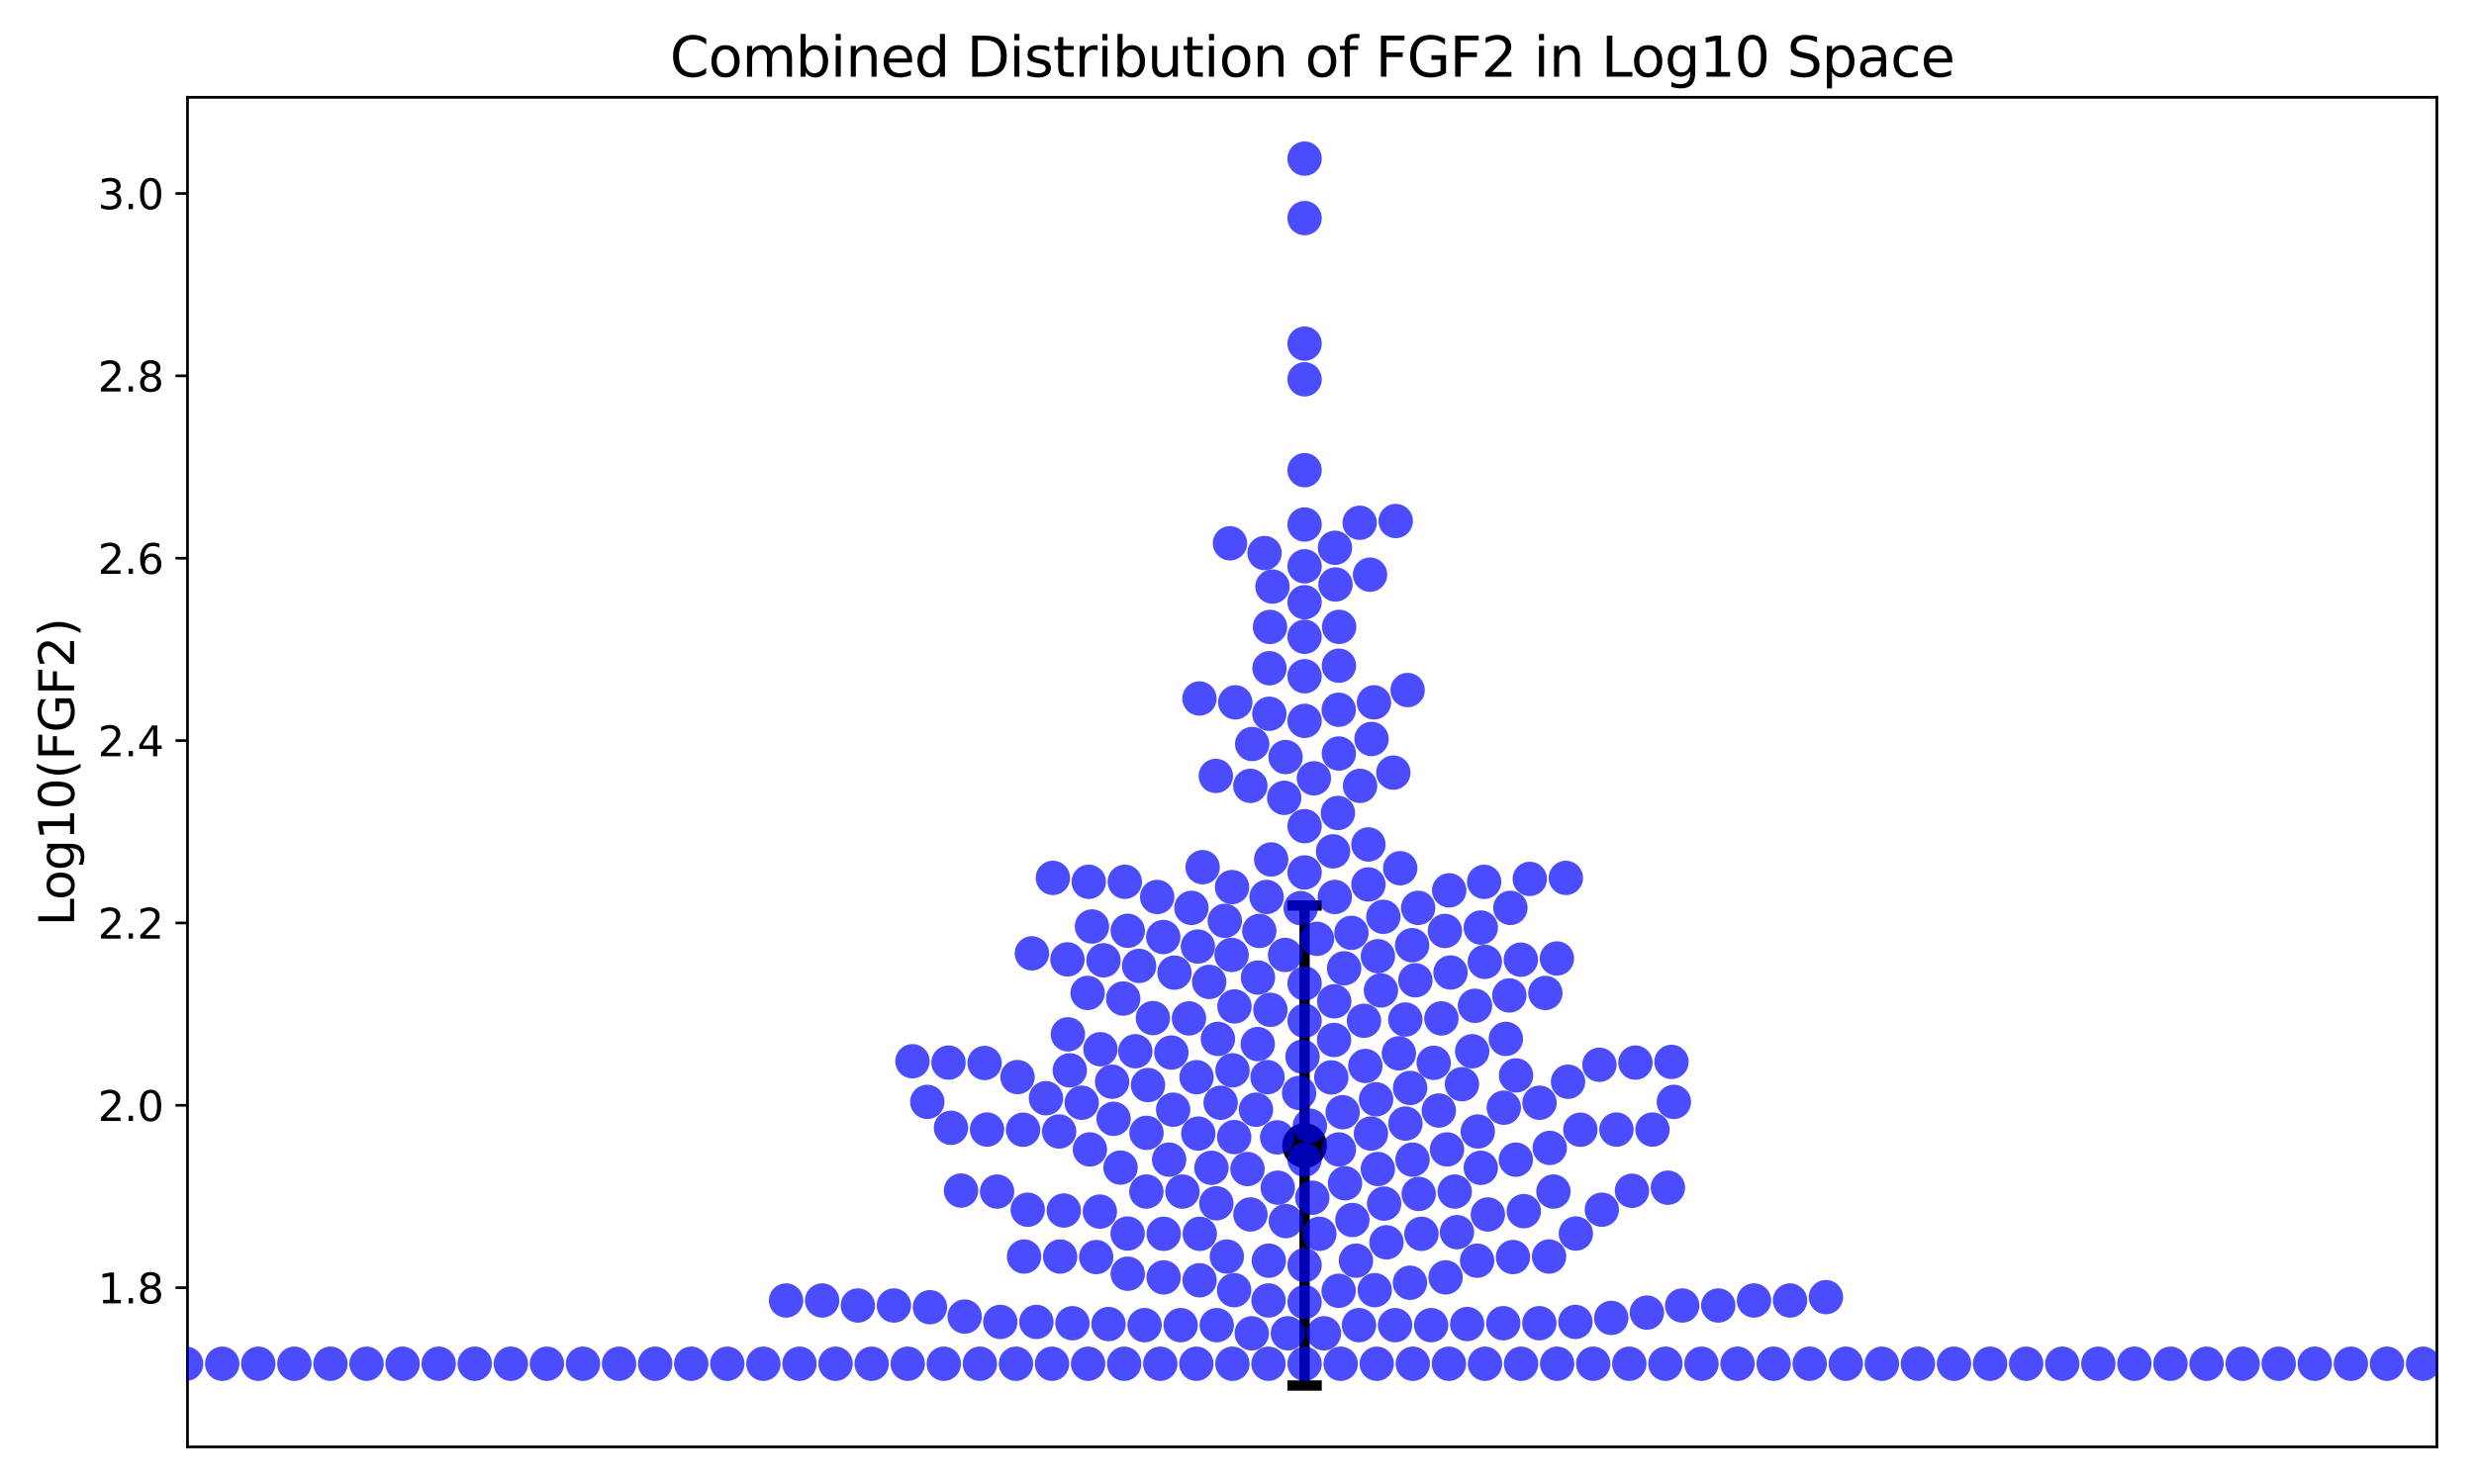 <?xml version="1.0" encoding="utf-8" standalone="no"?>
<!DOCTYPE svg PUBLIC "-//W3C//DTD SVG 1.1//EN"
  "http://www.w3.org/Graphics/SVG/1.1/DTD/svg11.dtd">
<svg xmlns:xlink="http://www.w3.org/1999/xlink" width="720pt" height="432pt" viewBox="0 0 720 432" xmlns="http://www.w3.org/2000/svg" version="1.1">
 <defs>
  <style type="text/css">*{stroke-linejoin: round; stroke-linecap: butt}</style>
 </defs>
 <g id="figure_1">
  <g id="patch_1">
   <path d="M 0 432 
L 720 432 
L 720 0 
L 0 0 
z
" style="fill: #ffffff"/>
  </g>
  <g id="axes_1">
   <g id="patch_2">
    <path d="M 54.56 421.2 
L 709.2 421.2 
L 709.2 28.32 
L 54.56 28.32 
z
" style="fill: #ffffff"/>
   </g>
   <g id="matplotlib.axis_1"/>
   <g id="matplotlib.axis_2">
    <g id="ytick_1">
     <g id="line2d_1">
      <defs>
       <path id="m0d67991409" d="M 0 0 
L -3.5 0 
" style="stroke: #000000; stroke-width: 0.8"/>
      </defs>
      <g>
       <use xlink:href="#m0d67991409" x="54.56" y="374.853" style="stroke: #000000; stroke-width: 0.8"/>
      </g>
     </g>
     <g id="text_1">
      <!-- 1.8 -->
      <g transform="translate(28.476 379.412) scale(0.12 -0.12)">
       <defs>
        <path id="DejaVuSans-31" d="M 794 531 
L 1825 531 
L 1825 4091 
L 703 3866 
L 703 4441 
L 1819 4666 
L 2450 4666 
L 2450 531 
L 3481 531 
L 3481 0 
L 794 0 
L 794 531 
z
" transform="scale(0.016)"/>
        <path id="DejaVuSans-2e" d="M 684 794 
L 1344 794 
L 1344 0 
L 684 0 
L 684 794 
z
" transform="scale(0.016)"/>
        <path id="DejaVuSans-38" d="M 2034 2216 
Q 1584 2216 1326 1975 
Q 1069 1734 1069 1313 
Q 1069 891 1326 650 
Q 1584 409 2034 409 
Q 2484 409 2743 651 
Q 3003 894 3003 1313 
Q 3003 1734 2745 1975 
Q 2488 2216 2034 2216 
z
M 1403 2484 
Q 997 2584 770 2862 
Q 544 3141 544 3541 
Q 544 4100 942 4425 
Q 1341 4750 2034 4750 
Q 2731 4750 3128 4425 
Q 3525 4100 3525 3541 
Q 3525 3141 3298 2862 
Q 3072 2584 2669 2484 
Q 3125 2378 3379 2068 
Q 3634 1759 3634 1313 
Q 3634 634 3220 271 
Q 2806 -91 2034 -91 
Q 1263 -91 848 271 
Q 434 634 434 1313 
Q 434 1759 690 2068 
Q 947 2378 1403 2484 
z
M 1172 3481 
Q 1172 3119 1398 2916 
Q 1625 2713 2034 2713 
Q 2441 2713 2670 2916 
Q 2900 3119 2900 3481 
Q 2900 3844 2670 4047 
Q 2441 4250 2034 4250 
Q 1625 4250 1398 4047 
Q 1172 3844 1172 3481 
z
" transform="scale(0.016)"/>
       </defs>
       <use xlink:href="#DejaVuSans-31"/>
       <use xlink:href="#DejaVuSans-2e" x="63.623"/>
       <use xlink:href="#DejaVuSans-38" x="95.41"/>
      </g>
     </g>
    </g>
    <g id="ytick_2">
     <g id="line2d_2">
      <g>
       <use xlink:href="#m0d67991409" x="54.56" y="321.765" style="stroke: #000000; stroke-width: 0.8"/>
      </g>
     </g>
     <g id="text_2">
      <!-- 2.0 -->
      <g transform="translate(28.476 326.324) scale(0.12 -0.12)">
       <defs>
        <path id="DejaVuSans-32" d="M 1228 531 
L 3431 531 
L 3431 0 
L 469 0 
L 469 531 
Q 828 903 1448 1529 
Q 2069 2156 2228 2338 
Q 2531 2678 2651 2914 
Q 2772 3150 2772 3378 
Q 2772 3750 2511 3984 
Q 2250 4219 1831 4219 
Q 1534 4219 1204 4116 
Q 875 4013 500 3803 
L 500 4441 
Q 881 4594 1212 4672 
Q 1544 4750 1819 4750 
Q 2544 4750 2975 4387 
Q 3406 4025 3406 3419 
Q 3406 3131 3298 2873 
Q 3191 2616 2906 2266 
Q 2828 2175 2409 1742 
Q 1991 1309 1228 531 
z
" transform="scale(0.016)"/>
        <path id="DejaVuSans-30" d="M 2034 4250 
Q 1547 4250 1301 3770 
Q 1056 3291 1056 2328 
Q 1056 1369 1301 889 
Q 1547 409 2034 409 
Q 2525 409 2770 889 
Q 3016 1369 3016 2328 
Q 3016 3291 2770 3770 
Q 2525 4250 2034 4250 
z
M 2034 4750 
Q 2819 4750 3233 4129 
Q 3647 3509 3647 2328 
Q 3647 1150 3233 529 
Q 2819 -91 2034 -91 
Q 1250 -91 836 529 
Q 422 1150 422 2328 
Q 422 3509 836 4129 
Q 1250 4750 2034 4750 
z
" transform="scale(0.016)"/>
       </defs>
       <use xlink:href="#DejaVuSans-32"/>
       <use xlink:href="#DejaVuSans-2e" x="63.623"/>
       <use xlink:href="#DejaVuSans-30" x="95.41"/>
      </g>
     </g>
    </g>
    <g id="ytick_3">
     <g id="line2d_3">
      <g>
       <use xlink:href="#m0d67991409" x="54.56" y="268.676" style="stroke: #000000; stroke-width: 0.8"/>
      </g>
     </g>
     <g id="text_3">
      <!-- 2.2 -->
      <g transform="translate(28.476 273.235) scale(0.12 -0.12)">
       <use xlink:href="#DejaVuSans-32"/>
       <use xlink:href="#DejaVuSans-2e" x="63.623"/>
       <use xlink:href="#DejaVuSans-32" x="95.41"/>
      </g>
     </g>
    </g>
    <g id="ytick_4">
     <g id="line2d_4">
      <g>
       <use xlink:href="#m0d67991409" x="54.56" y="215.588" style="stroke: #000000; stroke-width: 0.8"/>
      </g>
     </g>
     <g id="text_4">
      <!-- 2.4 -->
      <g transform="translate(28.476 220.147) scale(0.12 -0.12)">
       <defs>
        <path id="DejaVuSans-34" d="M 2419 4116 
L 825 1625 
L 2419 1625 
L 2419 4116 
z
M 2253 4666 
L 3047 4666 
L 3047 1625 
L 3713 1625 
L 3713 1100 
L 3047 1100 
L 3047 0 
L 2419 0 
L 2419 1100 
L 313 1100 
L 313 1709 
L 2253 4666 
z
" transform="scale(0.016)"/>
       </defs>
       <use xlink:href="#DejaVuSans-32"/>
       <use xlink:href="#DejaVuSans-2e" x="63.623"/>
       <use xlink:href="#DejaVuSans-34" x="95.41"/>
      </g>
     </g>
    </g>
    <g id="ytick_5">
     <g id="line2d_5">
      <g>
       <use xlink:href="#m0d67991409" x="54.56" y="162.5" style="stroke: #000000; stroke-width: 0.8"/>
      </g>
     </g>
     <g id="text_5">
      <!-- 2.6 -->
      <g transform="translate(28.476 167.059) scale(0.12 -0.12)">
       <defs>
        <path id="DejaVuSans-36" d="M 2113 2584 
Q 1688 2584 1439 2293 
Q 1191 2003 1191 1497 
Q 1191 994 1439 701 
Q 1688 409 2113 409 
Q 2538 409 2786 701 
Q 3034 994 3034 1497 
Q 3034 2003 2786 2293 
Q 2538 2584 2113 2584 
z
M 3366 4563 
L 3366 3988 
Q 3128 4100 2886 4159 
Q 2644 4219 2406 4219 
Q 1781 4219 1451 3797 
Q 1122 3375 1075 2522 
Q 1259 2794 1537 2939 
Q 1816 3084 2150 3084 
Q 2853 3084 3261 2657 
Q 3669 2231 3669 1497 
Q 3669 778 3244 343 
Q 2819 -91 2113 -91 
Q 1303 -91 875 529 
Q 447 1150 447 2328 
Q 447 3434 972 4092 
Q 1497 4750 2381 4750 
Q 2619 4750 2861 4703 
Q 3103 4656 3366 4563 
z
" transform="scale(0.016)"/>
       </defs>
       <use xlink:href="#DejaVuSans-32"/>
       <use xlink:href="#DejaVuSans-2e" x="63.623"/>
       <use xlink:href="#DejaVuSans-36" x="95.41"/>
      </g>
     </g>
    </g>
    <g id="ytick_6">
     <g id="line2d_6">
      <g>
       <use xlink:href="#m0d67991409" x="54.56" y="109.412" style="stroke: #000000; stroke-width: 0.8"/>
      </g>
     </g>
     <g id="text_6">
      <!-- 2.8 -->
      <g transform="translate(28.476 113.971) scale(0.12 -0.12)">
       <use xlink:href="#DejaVuSans-32"/>
       <use xlink:href="#DejaVuSans-2e" x="63.623"/>
       <use xlink:href="#DejaVuSans-38" x="95.41"/>
      </g>
     </g>
    </g>
    <g id="ytick_7">
     <g id="line2d_7">
      <g>
       <use xlink:href="#m0d67991409" x="54.56" y="56.324" style="stroke: #000000; stroke-width: 0.8"/>
      </g>
     </g>
     <g id="text_7">
      <!-- 3.0 -->
      <g transform="translate(28.476 60.883) scale(0.12 -0.12)">
       <defs>
        <path id="DejaVuSans-33" d="M 2597 2516 
Q 3050 2419 3304 2112 
Q 3559 1806 3559 1356 
Q 3559 666 3084 287 
Q 2609 -91 1734 -91 
Q 1441 -91 1130 -33 
Q 819 25 488 141 
L 488 750 
Q 750 597 1062 519 
Q 1375 441 1716 441 
Q 2309 441 2620 675 
Q 2931 909 2931 1356 
Q 2931 1769 2642 2001 
Q 2353 2234 1838 2234 
L 1294 2234 
L 1294 2753 
L 1863 2753 
Q 2328 2753 2575 2939 
Q 2822 3125 2822 3475 
Q 2822 3834 2567 4026 
Q 2313 4219 1838 4219 
Q 1578 4219 1281 4162 
Q 984 4106 628 3988 
L 628 4550 
Q 988 4650 1302 4700 
Q 1616 4750 1894 4750 
Q 2613 4750 3031 4423 
Q 3450 4097 3450 3541 
Q 3450 3153 3228 2886 
Q 3006 2619 2597 2516 
z
" transform="scale(0.016)"/>
       </defs>
       <use xlink:href="#DejaVuSans-33"/>
       <use xlink:href="#DejaVuSans-2e" x="63.623"/>
       <use xlink:href="#DejaVuSans-30" x="95.41"/>
      </g>
     </g>
    </g>
    <g id="text_8">
     <!-- Log10(FGF2) -->
     <g transform="translate(21.565 269.564) rotate(-90) scale(0.14 -0.14)">
      <defs>
       <path id="DejaVuSans-4c" d="M 628 4666 
L 1259 4666 
L 1259 531 
L 3531 531 
L 3531 0 
L 628 0 
L 628 4666 
z
" transform="scale(0.016)"/>
       <path id="DejaVuSans-6f" d="M 1959 3097 
Q 1497 3097 1228 2736 
Q 959 2375 959 1747 
Q 959 1119 1226 758 
Q 1494 397 1959 397 
Q 2419 397 2687 759 
Q 2956 1122 2956 1747 
Q 2956 2369 2687 2733 
Q 2419 3097 1959 3097 
z
M 1959 3584 
Q 2709 3584 3137 3096 
Q 3566 2609 3566 1747 
Q 3566 888 3137 398 
Q 2709 -91 1959 -91 
Q 1206 -91 779 398 
Q 353 888 353 1747 
Q 353 2609 779 3096 
Q 1206 3584 1959 3584 
z
" transform="scale(0.016)"/>
       <path id="DejaVuSans-67" d="M 2906 1791 
Q 2906 2416 2648 2759 
Q 2391 3103 1925 3103 
Q 1463 3103 1205 2759 
Q 947 2416 947 1791 
Q 947 1169 1205 825 
Q 1463 481 1925 481 
Q 2391 481 2648 825 
Q 2906 1169 2906 1791 
z
M 3481 434 
Q 3481 -459 3084 -895 
Q 2688 -1331 1869 -1331 
Q 1566 -1331 1297 -1286 
Q 1028 -1241 775 -1147 
L 775 -588 
Q 1028 -725 1275 -790 
Q 1522 -856 1778 -856 
Q 2344 -856 2625 -561 
Q 2906 -266 2906 331 
L 2906 616 
Q 2728 306 2450 153 
Q 2172 0 1784 0 
Q 1141 0 747 490 
Q 353 981 353 1791 
Q 353 2603 747 3093 
Q 1141 3584 1784 3584 
Q 2172 3584 2450 3431 
Q 2728 3278 2906 2969 
L 2906 3500 
L 3481 3500 
L 3481 434 
z
" transform="scale(0.016)"/>
       <path id="DejaVuSans-28" d="M 1984 4856 
Q 1566 4138 1362 3434 
Q 1159 2731 1159 2009 
Q 1159 1288 1364 580 
Q 1569 -128 1984 -844 
L 1484 -844 
Q 1016 -109 783 600 
Q 550 1309 550 2009 
Q 550 2706 781 3412 
Q 1013 4119 1484 4856 
L 1984 4856 
z
" transform="scale(0.016)"/>
       <path id="DejaVuSans-46" d="M 628 4666 
L 3309 4666 
L 3309 4134 
L 1259 4134 
L 1259 2759 
L 3109 2759 
L 3109 2228 
L 1259 2228 
L 1259 0 
L 628 0 
L 628 4666 
z
" transform="scale(0.016)"/>
       <path id="DejaVuSans-47" d="M 3809 666 
L 3809 1919 
L 2778 1919 
L 2778 2438 
L 4434 2438 
L 4434 434 
Q 4069 175 3628 42 
Q 3188 -91 2688 -91 
Q 1594 -91 976 548 
Q 359 1188 359 2328 
Q 359 3472 976 4111 
Q 1594 4750 2688 4750 
Q 3144 4750 3555 4637 
Q 3966 4525 4313 4306 
L 4313 3634 
Q 3963 3931 3569 4081 
Q 3175 4231 2741 4231 
Q 1884 4231 1454 3753 
Q 1025 3275 1025 2328 
Q 1025 1384 1454 906 
Q 1884 428 2741 428 
Q 3075 428 3337 486 
Q 3600 544 3809 666 
z
" transform="scale(0.016)"/>
       <path id="DejaVuSans-29" d="M 513 4856 
L 1013 4856 
Q 1481 4119 1714 3412 
Q 1947 2706 1947 2009 
Q 1947 1309 1714 600 
Q 1481 -109 1013 -844 
L 513 -844 
Q 928 -128 1133 580 
Q 1338 1288 1338 2009 
Q 1338 2731 1133 3434 
Q 928 4138 513 4856 
z
" transform="scale(0.016)"/>
      </defs>
      <use xlink:href="#DejaVuSans-4c"/>
      <use xlink:href="#DejaVuSans-6f" x="53.963"/>
      <use xlink:href="#DejaVuSans-67" x="115.145"/>
      <use xlink:href="#DejaVuSans-31" x="178.621"/>
      <use xlink:href="#DejaVuSans-30" x="242.244"/>
      <use xlink:href="#DejaVuSans-28" x="305.867"/>
      <use xlink:href="#DejaVuSans-46" x="344.881"/>
      <use xlink:href="#DejaVuSans-47" x="402.4"/>
      <use xlink:href="#DejaVuSans-46" x="479.891"/>
      <use xlink:href="#DejaVuSans-32" x="537.41"/>
      <use xlink:href="#DejaVuSans-29" x="601.033"/>
     </g>
    </g>
   </g>
   <g id="LineCollection_1">
    <path d="M 379.669 403.342 
L 379.669 263.6 
" clip-path="url(#p9c79d7ddbd)" style="fill: none; stroke: #000000; stroke-width: 3"/>
   </g>
   <g id="line2d_8">
    <defs>
     <path id="m2d5e9bf42f" d="M 5 0 
L -5 -0 
" style="stroke: #000000; stroke-width: 3"/>
    </defs>
    <g clip-path="url(#p9c79d7ddbd)">
     <use xlink:href="#m2d5e9bf42f" x="379.669" y="403.342" style="stroke: #000000; stroke-width: 3"/>
    </g>
   </g>
   <g id="line2d_9">
    <g clip-path="url(#p9c79d7ddbd)">
     <use xlink:href="#m2d5e9bf42f" x="379.669" y="263.6" style="stroke: #000000; stroke-width: 3"/>
    </g>
   </g>
   <g id="line2d_10">
    <defs>
     <path id="m8e3148dbdf" d="M 0 6 
C 1.591 6 3.117 5.368 4.243 4.243 
C 5.368 3.117 6 1.591 6 0 
C 6 -1.591 5.368 -3.117 4.243 -4.243 
C 3.117 -5.368 1.591 -6 0 -6 
C -1.591 -6 -3.117 -5.368 -4.243 -4.243 
C -5.368 -3.117 -6 -1.591 -6 0 
C -6 1.591 -5.368 3.117 -4.243 4.243 
C -3.117 5.368 -1.591 6 0 6 
z
" style="stroke: #000000"/>
    </defs>
    <g clip-path="url(#p9c79d7ddbd)">
     <use xlink:href="#m8e3148dbdf" x="379.669" y="333.471" style="stroke: #000000"/>
    </g>
   </g>
   <g id="patch_3">
    <path d="M 54.56 421.2 
L 54.56 28.32 
" style="fill: none; stroke: #000000; stroke-width: 0.8; stroke-linejoin: miter; stroke-linecap: square"/>
   </g>
   <g id="patch_4">
    <path d="M 709.2 421.2 
L 709.2 28.32 
" style="fill: none; stroke: #000000; stroke-width: 0.8; stroke-linejoin: miter; stroke-linecap: square"/>
   </g>
   <g id="patch_5">
    <path d="M 54.56 421.2 
L 709.2 421.2 
" style="fill: none; stroke: #000000; stroke-width: 0.8; stroke-linejoin: miter; stroke-linecap: square"/>
   </g>
   <g id="patch_6">
    <path d="M 54.56 28.32 
L 709.2 28.32 
" style="fill: none; stroke: #000000; stroke-width: 0.8; stroke-linejoin: miter; stroke-linecap: square"/>
   </g>
   <g id="PathCollection_1">
    <defs>
     <path id="m13288cc018" d="M 0 5 
C 1.326 5 2.598 4.473 3.536 3.536 
C 4.473 2.598 5 1.326 5 0 
C 5 -1.326 4.473 -2.598 3.536 -3.536 
C 2.598 -4.473 1.326 -5 0 -5 
C -1.326 -5 -2.598 -4.473 -3.536 -3.536 
C -4.473 -2.598 -5 -1.326 -5 0 
C -5 1.326 -4.473 2.598 -3.536 3.536 
C -2.598 4.473 -1.326 5 0 5 
z
"/>
    </defs>
    <g clip-path="url(#p9c79d7ddbd)">
     <use xlink:href="#m13288cc018" x="249.655" y="380.039" style="fill: #0000ff; fill-opacity: 0.7"/>
     <use xlink:href="#m13288cc018" x="438.245" y="302.43" style="fill: #0000ff; fill-opacity: 0.7"/>
     <use xlink:href="#m13288cc018" x="370.323" y="170.757" style="fill: #0000ff; fill-opacity: 0.7"/>
     <use xlink:href="#m13288cc018" x="946.669" y="396.994" style="fill: #0000ff; fill-opacity: 0.7"/>
     <use xlink:href="#m13288cc018" x="-1" y="396.994" style="fill: #0000ff; fill-opacity: 0.7"/>
     <use xlink:href="#m13288cc018" x="-1" y="396.994" style="fill: #0000ff; fill-opacity: 0.7"/>
     <use xlink:href="#m13288cc018" x="820.669" y="396.994" style="fill: #0000ff; fill-opacity: 0.7"/>
     <use xlink:href="#m13288cc018" x="-1" y="396.994" style="fill: #0000ff; fill-opacity: 0.7"/>
     <use xlink:href="#m13288cc018" x="-1" y="396.994" style="fill: #0000ff; fill-opacity: 0.7"/>
     <use xlink:href="#m13288cc018" x="978.169" y="396.994" style="fill: #0000ff; fill-opacity: 0.7"/>
     <use xlink:href="#m13288cc018" x="789.169" y="396.994" style="fill: #0000ff; fill-opacity: 0.7"/>
     <use xlink:href="#m13288cc018" x="500.061" y="380.039" style="fill: #0000ff; fill-opacity: 0.7"/>
     <use xlink:href="#m13288cc018" x="369.459" y="194.523" style="fill: #0000ff; fill-opacity: 0.7"/>
     <use xlink:href="#m13288cc018" x="328.207" y="270.961" style="fill: #0000ff; fill-opacity: 0.7"/>
     <use xlink:href="#m13288cc018" x="988.669" y="396.994" style="fill: #0000ff; fill-opacity: 0.7"/>
     <use xlink:href="#m13288cc018" x="322.607" y="385.438" style="fill: #0000ff; fill-opacity: 0.7"/>
     <use xlink:href="#m13288cc018" x="426.996" y="385.438" style="fill: #0000ff; fill-opacity: 0.7"/>
     <use xlink:href="#m13288cc018" x="967.669" y="396.994" style="fill: #0000ff; fill-opacity: 0.7"/>
     <use xlink:href="#m13288cc018" x="757.669" y="396.994" style="fill: #0000ff; fill-opacity: 0.7"/>
     <use xlink:href="#m13288cc018" x="778.669" y="396.994" style="fill: #0000ff; fill-opacity: 0.7"/>
     <use xlink:href="#m13288cc018" x="260.155" y="380.039" style="fill: #0000ff; fill-opacity: 0.7"/>
     <use xlink:href="#m13288cc018" x="369.607" y="182.507" style="fill: #0000ff; fill-opacity: 0.7"/>
     <use xlink:href="#m13288cc018" x="-1" y="343.438" style="fill: #0000ff; fill-opacity: 0.7"/>
     <use xlink:href="#m13288cc018" x="-1" y="396.994" style="fill: #0000ff; fill-opacity: 0.7"/>
     <use xlink:href="#m13288cc018" x="873.169" y="396.994" style="fill: #0000ff; fill-opacity: 0.7"/>
     <use xlink:href="#m13288cc018" x="862.669" y="396.994" style="fill: #0000ff; fill-opacity: 0.7"/>
     <use xlink:href="#m13288cc018" x="388.294" y="291.493" style="fill: #0000ff; fill-opacity: 0.7"/>
     <use xlink:href="#m13288cc018" x="402.812" y="350.377" style="fill: #0000ff; fill-opacity: 0.7"/>
     <use xlink:href="#m13288cc018" x="-1" y="388.357" style="fill: #0000ff; fill-opacity: 0.7"/>
     <use xlink:href="#m13288cc018" x="-1" y="396.994" style="fill: #0000ff; fill-opacity: 0.7"/>
     <use xlink:href="#m13288cc018" x="841.669" y="396.994" style="fill: #0000ff; fill-opacity: 0.7"/>
     <use xlink:href="#m13288cc018" x="-1" y="396.994" style="fill: #0000ff; fill-opacity: 0.7"/>
     <use xlink:href="#m13288cc018" x="-1" y="381.956" style="fill: #0000ff; fill-opacity: 0.7"/>
     <use xlink:href="#m13288cc018" x="368.882" y="313.567" style="fill: #0000ff; fill-opacity: 0.7"/>
     <use xlink:href="#m13288cc018" x="425.47" y="315.614" style="fill: #0000ff; fill-opacity: 0.7"/>
     <use xlink:href="#m13288cc018" x="348.231" y="313.567" style="fill: #0000ff; fill-opacity: 0.7"/>
     <use xlink:href="#m13288cc018" x="883.669" y="396.994" style="fill: #0000ff; fill-opacity: 0.7"/>
     <use xlink:href="#m13288cc018" x="379.669" y="240.501" style="fill: #0000ff; fill-opacity: 0.7"/>
     <use xlink:href="#m13288cc018" x="-1" y="378.879" style="fill: #0000ff; fill-opacity: 0.7"/>
     <use xlink:href="#m13288cc018" x="-1" y="371.531" style="fill: #0000ff; fill-opacity: 0.7"/>
     <use xlink:href="#m13288cc018" x="398.719" y="167.285" style="fill: #0000ff; fill-opacity: 0.7"/>
     <use xlink:href="#m13288cc018" x="354.45" y="302.43" style="fill: #0000ff; fill-opacity: 0.7"/>
     <use xlink:href="#m13288cc018" x="489.561" y="380.039" style="fill: #0000ff; fill-opacity: 0.7"/>
     <use xlink:href="#m13288cc018" x="401.006" y="278.352" style="fill: #0000ff; fill-opacity: 0.7"/>
     <use xlink:href="#m13288cc018" x="-1" y="391.82" style="fill: #0000ff; fill-opacity: 0.7"/>
     <use xlink:href="#m13288cc018" x="-1" y="390.869" style="fill: #0000ff; fill-opacity: 0.7"/>
     <use xlink:href="#m13288cc018" x="398.249" y="257.47" style="fill: #0000ff; fill-opacity: 0.7"/>
     <use xlink:href="#m13288cc018" x="768.169" y="396.994" style="fill: #0000ff; fill-opacity: 0.7"/>
     <use xlink:href="#m13288cc018" x="441.211" y="313.053" style="fill: #0000ff; fill-opacity: 0.7"/>
     <use xlink:href="#m13288cc018" x="401.888" y="288.327" style="fill: #0000ff; fill-opacity: 0.7"/>
     <use xlink:href="#m13288cc018" x="400.083" y="375.578" style="fill: #0000ff; fill-opacity: 0.7"/>
     <use xlink:href="#m13288cc018" x="-1" y="391.636" style="fill: #0000ff; fill-opacity: 0.7"/>
     <use xlink:href="#m13288cc018" x="-1" y="382.372" style="fill: #0000ff; fill-opacity: 0.7"/>
     <use xlink:href="#m13288cc018" x="441.148" y="337.58" style="fill: #0000ff; fill-opacity: 0.7"/>
     <use xlink:href="#m13288cc018" x="369.716" y="293.966" style="fill: #0000ff; fill-opacity: 0.7"/>
     <use xlink:href="#m13288cc018" x="371.694" y="331.089" style="fill: #0000ff; fill-opacity: 0.7"/>
     <use xlink:href="#m13288cc018" x="999.169" y="396.994" style="fill: #0000ff; fill-opacity: 0.7"/>
     <use xlink:href="#m13288cc018" x="320.089" y="352.706" style="fill: #0000ff; fill-opacity: 0.7"/>
     <use xlink:href="#m13288cc018" x="-1" y="376.75" style="fill: #0000ff; fill-opacity: 0.7"/>
     <use xlink:href="#m13288cc018" x="-1" y="368.118" style="fill: #0000ff; fill-opacity: 0.7"/>
     <use xlink:href="#m13288cc018" x="418.733" y="323.285" style="fill: #0000ff; fill-opacity: 0.7"/>
     <use xlink:href="#m13288cc018" x="304.394" y="319.697" style="fill: #0000ff; fill-opacity: 0.7"/>
     <use xlink:href="#m13288cc018" x="373.732" y="232.253" style="fill: #0000ff; fill-opacity: 0.7"/>
     <use xlink:href="#m13288cc018" x="326.106" y="339.891" style="fill: #0000ff; fill-opacity: 0.7"/>
     <use xlink:href="#m13288cc018" x="379.669" y="209.849" style="fill: #0000ff; fill-opacity: 0.7"/>
     <use xlink:href="#m13288cc018" x="409.016" y="327.072" style="fill: #0000ff; fill-opacity: 0.7"/>
     <use xlink:href="#m13288cc018" x="338.648" y="371.851" style="fill: #0000ff; fill-opacity: 0.7"/>
     <use xlink:href="#m13288cc018" x="-1" y="388.418" style="fill: #0000ff; fill-opacity: 0.7"/>
     <use xlink:href="#m13288cc018" x="-1" y="358.394" style="fill: #0000ff; fill-opacity: 0.7"/>
     <use xlink:href="#m13288cc018" x="341.803" y="283.141" style="fill: #0000ff; fill-opacity: 0.7"/>
     <use xlink:href="#m13288cc018" x="310.651" y="279.281" style="fill: #0000ff; fill-opacity: 0.7"/>
     <use xlink:href="#m13288cc018" x="429.254" y="292.794" style="fill: #0000ff; fill-opacity: 0.7"/>
     <use xlink:href="#m13288cc018" x="403.505" y="361.653" style="fill: #0000ff; fill-opacity: 0.7"/>
     <use xlink:href="#m13288cc018" x="-1" y="387.211" style="fill: #0000ff; fill-opacity: 0.7"/>
     <use xlink:href="#m13288cc018" x="-1" y="352.748" style="fill: #0000ff; fill-opacity: 0.7"/>
     <use xlink:href="#m13288cc018" x="349.995" y="252.446" style="fill: #0000ff; fill-opacity: 0.7"/>
     <use xlink:href="#m13288cc018" x="420.705" y="371.851" style="fill: #0000ff; fill-opacity: 0.7"/>
     <use xlink:href="#m13288cc018" x="335.523" y="296.373" style="fill: #0000ff; fill-opacity: 0.7"/>
     <use xlink:href="#m13288cc018" x="379.669" y="368.293" style="fill: #0000ff; fill-opacity: 0.7"/>
     <use xlink:href="#m13288cc018" x="368.021" y="161.001" style="fill: #0000ff; fill-opacity: 0.7"/>
     <use xlink:href="#m13288cc018" x="465.471" y="309.963" style="fill: #0000ff; fill-opacity: 0.7"/>
     <use xlink:href="#m13288cc018" x="222.169" y="396.994" style="fill: #0000ff; fill-opacity: 0.7"/>
     <use xlink:href="#m13288cc018" x="331.507" y="281.179" style="fill: #0000ff; fill-opacity: 0.7"/>
     <use xlink:href="#m13288cc018" x="232.669" y="396.994" style="fill: #0000ff; fill-opacity: 0.7"/>
     <use xlink:href="#m13288cc018" x="359.164" y="375.578" style="fill: #0000ff; fill-opacity: 0.7"/>
     <use xlink:href="#m13288cc018" x="243.169" y="396.994" style="fill: #0000ff; fill-opacity: 0.7"/>
     <use xlink:href="#m13288cc018" x="468.913" y="383.65" style="fill: #0000ff; fill-opacity: 0.7"/>
     <use xlink:href="#m13288cc018" x="379.669" y="100.034" style="fill: #0000ff; fill-opacity: 0.7"/>
     <use xlink:href="#m13288cc018" x="309.594" y="352.39" style="fill: #0000ff; fill-opacity: 0.7"/>
     <use xlink:href="#m13288cc018" x="379.669" y="396.994" style="fill: #0000ff; fill-opacity: 0.7"/>
     <use xlink:href="#m13288cc018" x="379.669" y="152.684" style="fill: #0000ff; fill-opacity: 0.7"/>
     <use xlink:href="#m13288cc018" x="495.169" y="396.994" style="fill: #0000ff; fill-opacity: 0.7"/>
     <use xlink:href="#m13288cc018" x="364.415" y="216.583" style="fill: #0000ff; fill-opacity: 0.7"/>
     <use xlink:href="#m13288cc018" x="479.286" y="382.102" style="fill: #0000ff; fill-opacity: 0.7"/>
     <use xlink:href="#m13288cc018" x="356.451" y="268.067" style="fill: #0000ff; fill-opacity: 0.7"/>
     <use xlink:href="#m13288cc018" x="474.944" y="346.641" style="fill: #0000ff; fill-opacity: 0.7"/>
     <use xlink:href="#m13288cc018" x="398.242" y="245.823" style="fill: #0000ff; fill-opacity: 0.7"/>
     <use xlink:href="#m13288cc018" x="474.169" y="396.994" style="fill: #0000ff; fill-opacity: 0.7"/>
     <use xlink:href="#m13288cc018" x="531.397" y="377.6" style="fill: #0000ff; fill-opacity: 0.7"/>
     <use xlink:href="#m13288cc018" x="374.217" y="355.468" style="fill: #0000ff; fill-opacity: 0.7"/>
     <use xlink:href="#m13288cc018" x="451.018" y="334.167" style="fill: #0000ff; fill-opacity: 0.7"/>
     <use xlink:href="#m13288cc018" x="421.75" y="259.185" style="fill: #0000ff; fill-opacity: 0.7"/>
     <use xlink:href="#m13288cc018" x="306.169" y="396.994" style="fill: #0000ff; fill-opacity: 0.7"/>
     <use xlink:href="#m13288cc018" x="442.669" y="396.994" style="fill: #0000ff; fill-opacity: 0.7"/>
     <use xlink:href="#m13288cc018" x="379.669" y="196.86" style="fill: #0000ff; fill-opacity: 0.7"/>
     <use xlink:href="#m13288cc018" x="321.147" y="279.553" style="fill: #0000ff; fill-opacity: 0.7"/>
     <use xlink:href="#m13288cc018" x="387.956" y="247.833" style="fill: #0000ff; fill-opacity: 0.7"/>
     <use xlink:href="#m13288cc018" x="432.169" y="396.994" style="fill: #0000ff; fill-opacity: 0.7"/>
     <use xlink:href="#m13288cc018" x="389.724" y="182.486" style="fill: #0000ff; fill-opacity: 0.7"/>
     <use xlink:href="#m13288cc018" x="327.169" y="396.994" style="fill: #0000ff; fill-opacity: 0.7"/>
     <use xlink:href="#m13288cc018" x="379.669" y="110.423" style="fill: #0000ff; fill-opacity: 0.7"/>
     <use xlink:href="#m13288cc018" x="400.479" y="320.014" style="fill: #0000ff; fill-opacity: 0.7"/>
     <use xlink:href="#m13288cc018" x="411.169" y="396.994" style="fill: #0000ff; fill-opacity: 0.7"/>
     <use xlink:href="#m13288cc018" x="333.665" y="329.784" style="fill: #0000ff; fill-opacity: 0.7"/>
     <use xlink:href="#m13288cc018" x="431.924" y="256.713" style="fill: #0000ff; fill-opacity: 0.7"/>
     <use xlink:href="#m13288cc018" x="336.774" y="261.111" style="fill: #0000ff; fill-opacity: 0.7"/>
     <use xlink:href="#m13288cc018" x="324.084" y="325.693" style="fill: #0000ff; fill-opacity: 0.7"/>
     <use xlink:href="#m13288cc018" x="358.669" y="396.994" style="fill: #0000ff; fill-opacity: 0.7"/>
     <use xlink:href="#m13288cc018" x="382.373" y="226.572" style="fill: #0000ff; fill-opacity: 0.7"/>
     <use xlink:href="#m13288cc018" x="390.169" y="396.994" style="fill: #0000ff; fill-opacity: 0.7"/>
     <use xlink:href="#m13288cc018" x="424.017" y="358.693" style="fill: #0000ff; fill-opacity: 0.7"/>
     <use xlink:href="#m13288cc018" x="381.21" y="327.702" style="fill: #0000ff; fill-opacity: 0.7"/>
     <use xlink:href="#m13288cc018" x="295.669" y="396.994" style="fill: #0000ff; fill-opacity: 0.7"/>
     <use xlink:href="#m13288cc018" x="368.612" y="261.111" style="fill: #0000ff; fill-opacity: 0.7"/>
     <use xlink:href="#m13288cc018" x="388.469" y="261.111" style="fill: #0000ff; fill-opacity: 0.7"/>
     <use xlink:href="#m13288cc018" x="-1" y="334.891" style="fill: #0000ff; fill-opacity: 0.7"/>
     <use xlink:href="#m13288cc018" x="-1" y="392.188" style="fill: #0000ff; fill-opacity: 0.7"/>
     <use xlink:href="#m13288cc018" x="558.169" y="396.994" style="fill: #0000ff; fill-opacity: 0.7"/>
     <use xlink:href="#m13288cc018" x="433.014" y="353.538" style="fill: #0000ff; fill-opacity: 0.7"/>
     <use xlink:href="#m13288cc018" x="363.914" y="353.538" style="fill: #0000ff; fill-opacity: 0.7"/>
     <use xlink:href="#m13288cc018" x="348.624" y="275.539" style="fill: #0000ff; fill-opacity: 0.7"/>
     <use xlink:href="#m13288cc018" x="379.669" y="286.276" style="fill: #0000ff; fill-opacity: 0.7"/>
     <use xlink:href="#m13288cc018" x="673.669" y="396.994" style="fill: #0000ff; fill-opacity: 0.7"/>
     <use xlink:href="#m13288cc018" x="279.683" y="346.584" style="fill: #0000ff; fill-opacity: 0.7"/>
     <use xlink:href="#m13288cc018" x="442.606" y="279.369" style="fill: #0000ff; fill-opacity: 0.7"/>
     <use xlink:href="#m13288cc018" x="726.169" y="396.994" style="fill: #0000ff; fill-opacity: 0.7"/>
     <use xlink:href="#m13288cc018" x="694.669" y="396.994" style="fill: #0000ff; fill-opacity: 0.7"/>
     <use xlink:href="#m13288cc018" x="54.169" y="396.994" style="fill: #0000ff; fill-opacity: 0.7"/>
     <use xlink:href="#m13288cc018" x="379.669" y="379.049" style="fill: #0000ff; fill-opacity: 0.7"/>
     <use xlink:href="#m13288cc018" x="705.169" y="396.994" style="fill: #0000ff; fill-opacity: 0.7"/>
     <use xlink:href="#m13288cc018" x="43.669" y="396.994" style="fill: #0000ff; fill-opacity: 0.7"/>
     <use xlink:href="#m13288cc018" x="715.669" y="396.994" style="fill: #0000ff; fill-opacity: 0.7"/>
     <use xlink:href="#m13288cc018" x="390.75" y="323.776" style="fill: #0000ff; fill-opacity: 0.7"/>
     <use xlink:href="#m13288cc018" x="33.169" y="396.994" style="fill: #0000ff; fill-opacity: 0.7"/>
     <use xlink:href="#m13288cc018" x="106.669" y="396.994" style="fill: #0000ff; fill-opacity: 0.7"/>
     <use xlink:href="#m13288cc018" x="642.169" y="396.994" style="fill: #0000ff; fill-opacity: 0.7"/>
     <use xlink:href="#m13288cc018" x="330.409" y="306.024" style="fill: #0000ff; fill-opacity: 0.7"/>
     <use xlink:href="#m13288cc018" x="391.438" y="344.459" style="fill: #0000ff; fill-opacity: 0.7"/>
     <use xlink:href="#m13288cc018" x="409.661" y="200.881" style="fill: #0000ff; fill-opacity: 0.7"/>
     <use xlink:href="#m13288cc018" x="379.669" y="253.973" style="fill: #0000ff; fill-opacity: 0.7"/>
     <use xlink:href="#m13288cc018" x="456.337" y="314.895" style="fill: #0000ff; fill-opacity: 0.7"/>
     <use xlink:href="#m13288cc018" x="397.349" y="310.307" style="fill: #0000ff; fill-opacity: 0.7"/>
     <use xlink:href="#m13288cc018" x="280.746" y="383.256" style="fill: #0000ff; fill-opacity: 0.7"/>
     <use xlink:href="#m13288cc018" x="419.483" y="296.456" style="fill: #0000ff; fill-opacity: 0.7"/>
     <use xlink:href="#m13288cc018" x="374.128" y="220.381" style="fill: #0000ff; fill-opacity: 0.7"/>
     <use xlink:href="#m13288cc018" x="437.645" y="322.458" style="fill: #0000ff; fill-opacity: 0.7"/>
     <use xlink:href="#m13288cc018" x="317.79" y="269.706" style="fill: #0000ff; fill-opacity: 0.7"/>
     <use xlink:href="#m13288cc018" x="159.169" y="396.994" style="fill: #0000ff; fill-opacity: 0.7"/>
     <use xlink:href="#m13288cc018" x="589.669" y="396.994" style="fill: #0000ff; fill-opacity: 0.7"/>
     <use xlink:href="#m13288cc018" x="359.182" y="331.014" style="fill: #0000ff; fill-opacity: 0.7"/>
     <use xlink:href="#m13288cc018" x="323.652" y="314.895" style="fill: #0000ff; fill-opacity: 0.7"/>
     <use xlink:href="#m13288cc018" x="1039.561" y="389.972" style="fill: #0000ff; fill-opacity: 0.7"/>
     <use xlink:href="#m13288cc018" x="428.446" y="306.024" style="fill: #0000ff; fill-opacity: 0.7"/>
     <use xlink:href="#m13288cc018" x="180.169" y="396.994" style="fill: #0000ff; fill-opacity: 0.7"/>
     <use xlink:href="#m13288cc018" x="389.603" y="206.612" style="fill: #0000ff; fill-opacity: 0.7"/>
     <use xlink:href="#m13288cc018" x="568.669" y="396.994" style="fill: #0000ff; fill-opacity: 0.7"/>
     <use xlink:href="#m13288cc018" x="440.322" y="365.936" style="fill: #0000ff; fill-opacity: 0.7"/>
     <use xlink:href="#m13288cc018" x="319.027" y="365.936" style="fill: #0000ff; fill-opacity: 0.7"/>
     <use xlink:href="#m13288cc018" x="379.669" y="46.178" style="fill: #0000ff; fill-opacity: 0.7"/>
     <use xlink:href="#m13288cc018" x="393.581" y="355.144" style="fill: #0000ff; fill-opacity: 0.7"/>
     <use xlink:href="#m13288cc018" x="439.563" y="264.287" style="fill: #0000ff; fill-opacity: 0.7"/>
     <use xlink:href="#m13288cc018" x="736.669" y="396.994" style="fill: #0000ff; fill-opacity: 0.7"/>
     <use xlink:href="#m13288cc018" x="371.867" y="345.744" style="fill: #0000ff; fill-opacity: 0.7"/>
     <use xlink:href="#m13288cc018" x="348.737" y="329.994" style="fill: #0000ff; fill-opacity: 0.7"/>
     <use xlink:href="#m13288cc018" x="510.448" y="378.577" style="fill: #0000ff; fill-opacity: 0.7"/>
     <use xlink:href="#m13288cc018" x="190.669" y="396.994" style="fill: #0000ff; fill-opacity: 0.7"/>
     <use xlink:href="#m13288cc018" x="353.993" y="350.289" style="fill: #0000ff; fill-opacity: 0.7"/>
     <use xlink:href="#m13288cc018" x="406.188" y="151.673" style="fill: #0000ff; fill-opacity: 0.7"/>
     <use xlink:href="#m13288cc018" x="239.268" y="378.577" style="fill: #0000ff; fill-opacity: 0.7"/>
     <use xlink:href="#m13288cc018" x="407.502" y="252.744" style="fill: #0000ff; fill-opacity: 0.7"/>
     <use xlink:href="#m13288cc018" x="265.552" y="308.937" style="fill: #0000ff; fill-opacity: 0.7"/>
     <use xlink:href="#m13288cc018" x="398.974" y="329.994" style="fill: #0000ff; fill-opacity: 0.7"/>
     <use xlink:href="#m13288cc018" x="379.669" y="164.86" style="fill: #0000ff; fill-opacity: 0.7"/>
     <use xlink:href="#m13288cc018" x="389.643" y="219.357" style="fill: #0000ff; fill-opacity: 0.7"/>
     <use xlink:href="#m13288cc018" x="399.858" y="204.462" style="fill: #0000ff; fill-opacity: 0.7"/>
     <use xlink:href="#m13288cc018" x="358.696" y="311.576" style="fill: #0000ff; fill-opacity: 0.7"/>
     <use xlink:href="#m13288cc018" x="391.181" y="281.878" style="fill: #0000ff; fill-opacity: 0.7"/>
     <use xlink:href="#m13288cc018" x="379.669" y="297.153" style="fill: #0000ff; fill-opacity: 0.7"/>
     <use xlink:href="#m13288cc018" x="485.402" y="345.744" style="fill: #0000ff; fill-opacity: 0.7"/>
     <use xlink:href="#m13288cc018" x="412.719" y="264.287" style="fill: #0000ff; fill-opacity: 0.7"/>
     <use xlink:href="#m13288cc018" x="405.498" y="224.913" style="fill: #0000ff; fill-opacity: 0.7"/>
     <use xlink:href="#m13288cc018" x="411.916" y="285.364" style="fill: #0000ff; fill-opacity: 0.7"/>
     <use xlink:href="#m13288cc018" x="358.555" y="258.238" style="fill: #0000ff; fill-opacity: 0.7"/>
     <use xlink:href="#m13288cc018" x="369.181" y="378.577" style="fill: #0000ff; fill-opacity: 0.7"/>
     <use xlink:href="#m13288cc018" x="579.169" y="396.994" style="fill: #0000ff; fill-opacity: 0.7"/>
     <use xlink:href="#m13288cc018" x="359.502" y="204.462" style="fill: #0000ff; fill-opacity: 0.7"/>
     <use xlink:href="#m13288cc018" x="449.737" y="289.054" style="fill: #0000ff; fill-opacity: 0.7"/>
     <use xlink:href="#m13288cc018" x="520.948" y="378.577" style="fill: #0000ff; fill-opacity: 0.7"/>
     <use xlink:href="#m13288cc018" x="359.268" y="292.974" style="fill: #0000ff; fill-opacity: 0.7"/>
     <use xlink:href="#m13288cc018" x="340.901" y="306.407" style="fill: #0000ff; fill-opacity: 0.7"/>
     <use xlink:href="#m13288cc018" x="396.95" y="297.153" style="fill: #0000ff; fill-opacity: 0.7"/>
     <use xlink:href="#m13288cc018" x="402.582" y="266.893" style="fill: #0000ff; fill-opacity: 0.7"/>
     <use xlink:href="#m13288cc018" x="316.53" y="289.054" style="fill: #0000ff; fill-opacity: 0.7"/>
     <use xlink:href="#m13288cc018" x="346.73" y="264.287" style="fill: #0000ff; fill-opacity: 0.7"/>
     <use xlink:href="#m13288cc018" x="311.341" y="311.576" style="fill: #0000ff; fill-opacity: 0.7"/>
     <use xlink:href="#m13288cc018" x="228.768" y="378.577" style="fill: #0000ff; fill-opacity: 0.7"/>
     <use xlink:href="#m13288cc018" x="358.423" y="277.989" style="fill: #0000ff; fill-opacity: 0.7"/>
     <use xlink:href="#m13288cc018" x="422.143" y="283.1" style="fill: #0000ff; fill-opacity: 0.7"/>
     <use xlink:href="#m13288cc018" x="383.273" y="273.291" style="fill: #0000ff; fill-opacity: 0.7"/>
     <use xlink:href="#m13288cc018" x="365.518" y="323.04" style="fill: #0000ff; fill-opacity: 0.7"/>
     <use xlink:href="#m13288cc018" x="600.169" y="396.994" style="fill: #0000ff; fill-opacity: 0.7"/>
     <use xlink:href="#m13288cc018" x="327.354" y="256.694" style="fill: #0000ff; fill-opacity: 0.7"/>
     <use xlink:href="#m13288cc018" x="148.669" y="396.994" style="fill: #0000ff; fill-opacity: 0.7"/>
     <use xlink:href="#m13288cc018" x="276.762" y="328.31" style="fill: #0000ff; fill-opacity: 0.7"/>
     <use xlink:href="#m13288cc018" x="387.447" y="313.631" style="fill: #0000ff; fill-opacity: 0.7"/>
     <use xlink:href="#m13288cc018" x="458.485" y="384.819" style="fill: #0000ff; fill-opacity: 0.7"/>
     <use xlink:href="#m13288cc018" x="610.669" y="396.994" style="fill: #0000ff; fill-opacity: 0.7"/>
     <use xlink:href="#m13288cc018" x="301.617" y="384.819" style="fill: #0000ff; fill-opacity: 0.7"/>
     <use xlink:href="#m13288cc018" x="388.658" y="170.149" style="fill: #0000ff; fill-opacity: 0.7"/>
     <use xlink:href="#m13288cc018" x="357.953" y="158.16" style="fill: #0000ff; fill-opacity: 0.7"/>
     <use xlink:href="#m13288cc018" x="138.169" y="396.994" style="fill: #0000ff; fill-opacity: 0.7"/>
     <use xlink:href="#m13288cc018" x="363.052" y="340.31" style="fill: #0000ff; fill-opacity: 0.7"/>
     <use xlink:href="#m13288cc018" x="621.169" y="396.994" style="fill: #0000ff; fill-opacity: 0.7"/>
     <use xlink:href="#m13288cc018" x="127.669" y="396.994" style="fill: #0000ff; fill-opacity: 0.7"/>
     <use xlink:href="#m13288cc018" x="631.669" y="396.994" style="fill: #0000ff; fill-opacity: 0.7"/>
     <use xlink:href="#m13288cc018" x="117.169" y="396.994" style="fill: #0000ff; fill-opacity: 0.7"/>
     <use xlink:href="#m13288cc018" x="341.417" y="323.04" style="fill: #0000ff; fill-opacity: 0.7"/>
     <use xlink:href="#m13288cc018" x="291.117" y="384.819" style="fill: #0000ff; fill-opacity: 0.7"/>
     <use xlink:href="#m13288cc018" x="399.152" y="215.116" style="fill: #0000ff; fill-opacity: 0.7"/>
     <use xlink:href="#m13288cc018" x="64.669" y="396.994" style="fill: #0000ff; fill-opacity: 0.7"/>
     <use xlink:href="#m13288cc018" x="400.991" y="340.31" style="fill: #0000ff; fill-opacity: 0.7"/>
     <use xlink:href="#m13288cc018" x="75.169" y="396.994" style="fill: #0000ff; fill-opacity: 0.7"/>
     <use xlink:href="#m13288cc018" x="374.003" y="277.989" style="fill: #0000ff; fill-opacity: 0.7"/>
     <use xlink:href="#m13288cc018" x="395.702" y="152.18" style="fill: #0000ff; fill-opacity: 0.7"/>
     <use xlink:href="#m13288cc018" x="320.256" y="305.433" style="fill: #0000ff; fill-opacity: 0.7"/>
     <use xlink:href="#m13288cc018" x="378.083" y="318.156" style="fill: #0000ff; fill-opacity: 0.7"/>
     <use xlink:href="#m13288cc018" x="85.669" y="396.994" style="fill: #0000ff; fill-opacity: 0.7"/>
     <use xlink:href="#m13288cc018" x="417.25" y="309.392" style="fill: #0000ff; fill-opacity: 0.7"/>
     <use xlink:href="#m13288cc018" x="349.069" y="203.339" style="fill: #0000ff; fill-opacity: 0.7"/>
     <use xlink:href="#m13288cc018" x="663.169" y="396.994" style="fill: #0000ff; fill-opacity: 0.7"/>
     <use xlink:href="#m13288cc018" x="316.854" y="256.694" style="fill: #0000ff; fill-opacity: 0.7"/>
     <use xlink:href="#m13288cc018" x="410.334" y="373.411" style="fill: #0000ff; fill-opacity: 0.7"/>
     <use xlink:href="#m13288cc018" x="96.169" y="396.994" style="fill: #0000ff; fill-opacity: 0.7"/>
     <use xlink:href="#m13288cc018" x="445.212" y="255.858" style="fill: #0000ff; fill-opacity: 0.7"/>
     <use xlink:href="#m13288cc018" x="351.914" y="285.836" style="fill: #0000ff; fill-opacity: 0.7"/>
     <use xlink:href="#m13288cc018" x="652.669" y="396.994" style="fill: #0000ff; fill-opacity: 0.7"/>
     <use xlink:href="#m13288cc018" x="201.169" y="396.994" style="fill: #0000ff; fill-opacity: 0.7"/>
     <use xlink:href="#m13288cc018" x="547.669" y="396.994" style="fill: #0000ff; fill-opacity: 0.7"/>
     <use xlink:href="#m13288cc018" x="389.585" y="375.762" style="fill: #0000ff; fill-opacity: 0.7"/>
     <use xlink:href="#m13288cc018" x="369.258" y="366.989" style="fill: #0000ff; fill-opacity: 0.7"/>
     <use xlink:href="#m13288cc018" x="408.989" y="296.79" style="fill: #0000ff; fill-opacity: 0.7"/>
     <use xlink:href="#m13288cc018" x="300.314" y="277.524" style="fill: #0000ff; fill-opacity: 0.7"/>
     <use xlink:href="#m13288cc018" x="369.947" y="250.194" style="fill: #0000ff; fill-opacity: 0.7"/>
     <use xlink:href="#m13288cc018" x="333.101" y="385.759" style="fill: #0000ff; fill-opacity: 0.7"/>
     <use xlink:href="#m13288cc018" x="389.365" y="236.663" style="fill: #0000ff; fill-opacity: 0.7"/>
     <use xlink:href="#m13288cc018" x="338.669" y="359.171" style="fill: #0000ff; fill-opacity: 0.7"/>
     <use xlink:href="#m13288cc018" x="466.181" y="352.149" style="fill: #0000ff; fill-opacity: 0.7"/>
     <use xlink:href="#m13288cc018" x="379.669" y="63.494" style="fill: #0000ff; fill-opacity: 0.7"/>
     <use xlink:href="#m13288cc018" x="299.097" y="352.149" style="fill: #0000ff; fill-opacity: 0.7"/>
     <use xlink:href="#m13288cc018" x="394.624" y="366.989" style="fill: #0000ff; fill-opacity: 0.7"/>
     <use xlink:href="#m13288cc018" x="369.169" y="396.994" style="fill: #0000ff; fill-opacity: 0.7"/>
     <use xlink:href="#m13288cc018" x="354.101" y="385.759" style="fill: #0000ff; fill-opacity: 0.7"/>
     <use xlink:href="#m13288cc018" x="410.386" y="316.701" style="fill: #0000ff; fill-opacity: 0.7"/>
     <use xlink:href="#m13288cc018" x="430.95" y="339.958" style="fill: #0000ff; fill-opacity: 0.7"/>
     <use xlink:href="#m13288cc018" x="421.117" y="334.604" style="fill: #0000ff; fill-opacity: 0.7"/>
     <use xlink:href="#m13288cc018" x="429.88" y="366.989" style="fill: #0000ff; fill-opacity: 0.7"/>
     <use xlink:href="#m13288cc018" x="475.95" y="309.33" style="fill: #0000ff; fill-opacity: 0.7"/>
     <use xlink:href="#m13288cc018" x="369.405" y="207.785" style="fill: #0000ff; fill-opacity: 0.7"/>
     <use xlink:href="#m13288cc018" x="400.669" y="396.994" style="fill: #0000ff; fill-opacity: 0.7"/>
     <use xlink:href="#m13288cc018" x="348.169" y="396.994" style="fill: #0000ff; fill-opacity: 0.7"/>
     <use xlink:href="#m13288cc018" x="389.656" y="334.604" style="fill: #0000ff; fill-opacity: 0.7"/>
     <use xlink:href="#m13288cc018" x="352.558" y="339.958" style="fill: #0000ff; fill-opacity: 0.7"/>
     <use xlink:href="#m13288cc018" x="413.676" y="359.171" style="fill: #0000ff; fill-opacity: 0.7"/>
     <use xlink:href="#m13288cc018" x="395.501" y="385.759" style="fill: #0000ff; fill-opacity: 0.7"/>
     <use xlink:href="#m13288cc018" x="406.001" y="385.759" style="fill: #0000ff; fill-opacity: 0.7"/>
     <use xlink:href="#m13288cc018" x="337.669" y="396.994" style="fill: #0000ff; fill-opacity: 0.7"/>
     <use xlink:href="#m13288cc018" x="349.169" y="359.171" style="fill: #0000ff; fill-opacity: 0.7"/>
     <use xlink:href="#m13288cc018" x="383.97" y="359.171" style="fill: #0000ff; fill-opacity: 0.7"/>
     <use xlink:href="#m13288cc018" x="421.669" y="396.994" style="fill: #0000ff; fill-opacity: 0.7"/>
     <use xlink:href="#m13288cc018" x="343.601" y="385.759" style="fill: #0000ff; fill-opacity: 0.7"/>
     <use xlink:href="#m13288cc018" x="388.244" y="302.743" style="fill: #0000ff; fill-opacity: 0.7"/>
     <use xlink:href="#m13288cc018" x="276.044" y="309.33" style="fill: #0000ff; fill-opacity: 0.7"/>
     <use xlink:href="#m13288cc018" x="317.194" y="334.604" style="fill: #0000ff; fill-opacity: 0.7"/>
     <use xlink:href="#m13288cc018" x="416.501" y="385.759" style="fill: #0000ff; fill-opacity: 0.7"/>
     <use xlink:href="#m13288cc018" x="316.669" y="396.994" style="fill: #0000ff; fill-opacity: 0.7"/>
     <use xlink:href="#m13288cc018" x="-1" y="393.969" style="fill: #0000ff; fill-opacity: 0.7"/>
     <use xlink:href="#m13288cc018" x="-1" y="368.402" style="fill: #0000ff; fill-opacity: 0.7"/>
     <use xlink:href="#m13288cc018" x="480.925" y="328.824" style="fill: #0000ff; fill-opacity: 0.7"/>
     <use xlink:href="#m13288cc018" x="458.623" y="359.091" style="fill: #0000ff; fill-opacity: 0.7"/>
     <use xlink:href="#m13288cc018" x="453.169" y="396.994" style="fill: #0000ff; fill-opacity: 0.7"/>
     <use xlink:href="#m13288cc018" x="355.235" y="321.018" style="fill: #0000ff; fill-opacity: 0.7"/>
     <use xlink:href="#m13288cc018" x="287.249" y="328.824" style="fill: #0000ff; fill-opacity: 0.7"/>
     <use xlink:href="#m13288cc018" x="470.425" y="328.824" style="fill: #0000ff; fill-opacity: 0.7"/>
     <use xlink:href="#m13288cc018" x="463.669" y="396.994" style="fill: #0000ff; fill-opacity: 0.7"/>
     <use xlink:href="#m13288cc018" x="211.669" y="396.994" style="fill: #0000ff; fill-opacity: 0.7"/>
     <use xlink:href="#m13288cc018" x="285.169" y="396.994" style="fill: #0000ff; fill-opacity: 0.7"/>
     <use xlink:href="#m13288cc018" x="274.669" y="396.994" style="fill: #0000ff; fill-opacity: 0.7"/>
     <use xlink:href="#m13288cc018" x="1050.033" y="389.246" style="fill: #0000ff; fill-opacity: 0.7"/>
     <use xlink:href="#m13288cc018" x="455.707" y="255.559" style="fill: #0000ff; fill-opacity: 0.7"/>
     <use xlink:href="#m13288cc018" x="349.111" y="372.691" style="fill: #0000ff; fill-opacity: 0.7"/>
     <use xlink:href="#m13288cc018" x="484.669" y="396.994" style="fill: #0000ff; fill-opacity: 0.7"/>
     <use xlink:href="#m13288cc018" x="264.169" y="396.994" style="fill: #0000ff; fill-opacity: 0.7"/>
     <use xlink:href="#m13288cc018" x="412.887" y="347.56" style="fill: #0000ff; fill-opacity: 0.7"/>
     <use xlink:href="#m13288cc018" x="328.169" y="359.091" style="fill: #0000ff; fill-opacity: 0.7"/>
     <use xlink:href="#m13288cc018" x="366.488" y="271.005" style="fill: #0000ff; fill-opacity: 0.7"/>
     <use xlink:href="#m13288cc018" x="270.642" y="380.537" style="fill: #0000ff; fill-opacity: 0.7"/>
     <use xlink:href="#m13288cc018" x="353.84" y="225.873" style="fill: #0000ff; fill-opacity: 0.7"/>
     <use xlink:href="#m13288cc018" x="253.669" y="396.994" style="fill: #0000ff; fill-opacity: 0.7"/>
     <use xlink:href="#m13288cc018" x="505.669" y="396.994" style="fill: #0000ff; fill-opacity: 0.7"/>
     <use xlink:href="#m13288cc018" x="379.669" y="337.594" style="fill: #0000ff; fill-opacity: 0.7"/>
     <use xlink:href="#m13288cc018" x="516.169" y="396.994" style="fill: #0000ff; fill-opacity: 0.7"/>
     <use xlink:href="#m13288cc018" x="420.508" y="271.005" style="fill: #0000ff; fill-opacity: 0.7"/>
     <use xlink:href="#m13288cc018" x="526.669" y="396.994" style="fill: #0000ff; fill-opacity: 0.7"/>
     <use xlink:href="#m13288cc018" x="448.035" y="321.018" style="fill: #0000ff; fill-opacity: 0.7"/>
     <use xlink:href="#m13288cc018" x="388.511" y="159.467" style="fill: #0000ff; fill-opacity: 0.7"/>
     <use xlink:href="#m13288cc018" x="537.169" y="396.994" style="fill: #0000ff; fill-opacity: 0.7"/>
     <use xlink:href="#m13288cc018" x="684.169" y="396.994" style="fill: #0000ff; fill-opacity: 0.7"/>
     <use xlink:href="#m13288cc018" x="22.669" y="396.994" style="fill: #0000ff; fill-opacity: 0.7"/>
     <use xlink:href="#m13288cc018" x="379.068" y="307.604" style="fill: #0000ff; fill-opacity: 0.7"/>
     <use xlink:href="#m13288cc018" x="799.669" y="396.994" style="fill: #0000ff; fill-opacity: 0.7"/>
     <use xlink:href="#m13288cc018" x="12.169" y="396.994" style="fill: #0000ff; fill-opacity: 0.7"/>
     <use xlink:href="#m13288cc018" x="904.669" y="396.994" style="fill: #0000ff; fill-opacity: 0.7"/>
     <use xlink:href="#m13288cc018" x="306.422" y="255.559" style="fill: #0000ff; fill-opacity: 0.7"/>
     <use xlink:href="#m13288cc018" x="314.802" y="321.018" style="fill: #0000ff; fill-opacity: 0.7"/>
     <use xlink:href="#m13288cc018" x="379.669" y="175.316" style="fill: #0000ff; fill-opacity: 0.7"/>
     <use xlink:href="#m13288cc018" x="378.541" y="264.364" style="fill: #0000ff; fill-opacity: 0.7"/>
     <use xlink:href="#m13288cc018" x="338.533" y="272.778" style="fill: #0000ff; fill-opacity: 0.7"/>
     <use xlink:href="#m13288cc018" x="443.465" y="352.57" style="fill: #0000ff; fill-opacity: 0.7"/>
     <use xlink:href="#m13288cc018" x="915.169" y="396.994" style="fill: #0000ff; fill-opacity: 0.7"/>
     <use xlink:href="#m13288cc018" x="364.301" y="388.133" style="fill: #0000ff; fill-opacity: 0.7"/>
     <use xlink:href="#m13288cc018" x="486.448" y="309.123" style="fill: #0000ff; fill-opacity: 0.7"/>
     <use xlink:href="#m13288cc018" x="-1" y="374.738" style="fill: #0000ff; fill-opacity: 0.7"/>
     <use xlink:href="#m13288cc018" x="-1" y="394.338" style="fill: #0000ff; fill-opacity: 0.7"/>
     <use xlink:href="#m13288cc018" x="385.301" y="388.133" style="fill: #0000ff; fill-opacity: 0.7"/>
     <use xlink:href="#m13288cc018" x="936.169" y="396.994" style="fill: #0000ff; fill-opacity: 0.7"/>
     <use xlink:href="#m13288cc018" x="410.957" y="275.161" style="fill: #0000ff; fill-opacity: 0.7"/>
     <use xlink:href="#m13288cc018" x="310.791" y="301.103" style="fill: #0000ff; fill-opacity: 0.7"/>
     <use xlink:href="#m13288cc018" x="-1" y="359.885" style="fill: #0000ff; fill-opacity: 0.7"/>
     <use xlink:href="#m13288cc018" x="-1" y="364.913" style="fill: #0000ff; fill-opacity: 0.7"/>
     <use xlink:href="#m13288cc018" x="269.871" y="320.766" style="fill: #0000ff; fill-opacity: 0.7"/>
     <use xlink:href="#m13288cc018" x="308.528" y="365.784" style="fill: #0000ff; fill-opacity: 0.7"/>
     <use xlink:href="#m13288cc018" x="957.169" y="396.994" style="fill: #0000ff; fill-opacity: 0.7"/>
     <use xlink:href="#m13288cc018" x="296.124" y="313.535" style="fill: #0000ff; fill-opacity: 0.7"/>
     <use xlink:href="#m13288cc018" x="450.821" y="365.784" style="fill: #0000ff; fill-opacity: 0.7"/>
     <use xlink:href="#m13288cc018" x="297.748" y="328.873" style="fill: #0000ff; fill-opacity: 0.7"/>
     <use xlink:href="#m13288cc018" x="453.099" y="279.018" style="fill: #0000ff; fill-opacity: 0.7"/>
     <use xlink:href="#m13288cc018" x="357.046" y="365.784" style="fill: #0000ff; fill-opacity: 0.7"/>
     <use xlink:href="#m13288cc018" x="-1" y="385.188" style="fill: #0000ff; fill-opacity: 0.7"/>
     <use xlink:href="#m13288cc018" x="-1" y="372.701" style="fill: #0000ff; fill-opacity: 0.7"/>
     <use xlink:href="#m13288cc018" x="487.143" y="320.766" style="fill: #0000ff; fill-opacity: 0.7"/>
     <use xlink:href="#m13288cc018" x="1020.169" y="396.994" style="fill: #0000ff; fill-opacity: 0.7"/>
     <use xlink:href="#m13288cc018" x="-1" y="396.994" style="fill: #0000ff; fill-opacity: 0.7"/>
     <use xlink:href="#m13288cc018" x="-1" y="351.524" style="fill: #0000ff; fill-opacity: 0.7"/>
     <use xlink:href="#m13288cc018" x="366.104" y="284.576" style="fill: #0000ff; fill-opacity: 0.7"/>
     <use xlink:href="#m13288cc018" x="1009.669" y="396.994" style="fill: #0000ff; fill-opacity: 0.7"/>
     <use xlink:href="#m13288cc018" x="-1" y="396.994" style="fill: #0000ff; fill-opacity: 0.7"/>
     <use xlink:href="#m13288cc018" x="-1" y="396.606" style="fill: #0000ff; fill-opacity: 0.7"/>
     <use xlink:href="#m13288cc018" x="1030.443" y="394.931" style="fill: #0000ff; fill-opacity: 0.7"/>
     <use xlink:href="#m13288cc018" x="894.169" y="396.994" style="fill: #0000ff; fill-opacity: 0.7"/>
     <use xlink:href="#m13288cc018" x="381.91" y="348.662" style="fill: #0000ff; fill-opacity: 0.7"/>
     <use xlink:href="#m13288cc018" x="747.169" y="396.994" style="fill: #0000ff; fill-opacity: 0.7"/>
     <use xlink:href="#m13288cc018" x="328.207" y="370.788" style="fill: #0000ff; fill-opacity: 0.7"/>
     <use xlink:href="#m13288cc018" x="459.926" y="328.873" style="fill: #0000ff; fill-opacity: 0.7"/>
     <use xlink:href="#m13288cc018" x="326.891" y="290.68" style="fill: #0000ff; fill-opacity: 0.7"/>
     <use xlink:href="#m13288cc018" x="334.102" y="315.866" style="fill: #0000ff; fill-opacity: 0.7"/>
     <use xlink:href="#m13288cc018" x="1.669" y="396.994" style="fill: #0000ff; fill-opacity: 0.7"/>
     <use xlink:href="#m13288cc018" x="298.028" y="365.784" style="fill: #0000ff; fill-opacity: 0.7"/>
     <use xlink:href="#m13288cc018" x="374.801" y="388.133" style="fill: #0000ff; fill-opacity: 0.7"/>
     <use xlink:href="#m13288cc018" x="-1" y="396.362" style="fill: #0000ff; fill-opacity: 0.7"/>
     <use xlink:href="#m13288cc018" x="-1" y="386.397" style="fill: #0000ff; fill-opacity: 0.7"/>
     <use xlink:href="#m13288cc018" x="430.956" y="270.015" style="fill: #0000ff; fill-opacity: 0.7"/>
     <use xlink:href="#m13288cc018" x="411.092" y="337.58" style="fill: #0000ff; fill-opacity: 0.7"/>
     <use xlink:href="#m13288cc018" x="395.81" y="228.769" style="fill: #0000ff; fill-opacity: 0.7"/>
     <use xlink:href="#m13288cc018" x="346.022" y="296.466" style="fill: #0000ff; fill-opacity: 0.7"/>
     <use xlink:href="#m13288cc018" x="439.264" y="289.777" style="fill: #0000ff; fill-opacity: 0.7"/>
     <use xlink:href="#m13288cc018" x="379.669" y="136.87" style="fill: #0000ff; fill-opacity: 0.7"/>
     <use xlink:href="#m13288cc018" x="312.11" y="385.198" style="fill: #0000ff; fill-opacity: 0.7"/>
     <use xlink:href="#m13288cc018" x="-1" y="395.088" style="fill: #0000ff; fill-opacity: 0.7"/>
     <use xlink:href="#m13288cc018" x="-1" y="388.391" style="fill: #0000ff; fill-opacity: 0.7"/>
     <use xlink:href="#m13288cc018" x="290.179" y="346.87" style="fill: #0000ff; fill-opacity: 0.7"/>
     <use xlink:href="#m13288cc018" x="447.993" y="385.198" style="fill: #0000ff; fill-opacity: 0.7"/>
     <use xlink:href="#m13288cc018" x="-1" y="395.386" style="fill: #0000ff; fill-opacity: 0.7"/>
     <use xlink:href="#m13288cc018" x="-1" y="369.647" style="fill: #0000ff; fill-opacity: 0.7"/>
     <use xlink:href="#m13288cc018" x="363.89" y="228.769" style="fill: #0000ff; fill-opacity: 0.7"/>
     <use xlink:href="#m13288cc018" x="432.127" y="280.001" style="fill: #0000ff; fill-opacity: 0.7"/>
     <use xlink:href="#m13288cc018" x="379.669" y="185.366" style="fill: #0000ff; fill-opacity: 0.7"/>
     <use xlink:href="#m13288cc018" x="831.169" y="396.994" style="fill: #0000ff; fill-opacity: 0.7"/>
     <use xlink:href="#m13288cc018" x="852.169" y="396.994" style="fill: #0000ff; fill-opacity: 0.7"/>
     <use xlink:href="#m13288cc018" x="286.543" y="309.444" style="fill: #0000ff; fill-opacity: 0.7"/>
     <use xlink:href="#m13288cc018" x="423.362" y="346.87" style="fill: #0000ff; fill-opacity: 0.7"/>
     <use xlink:href="#m13288cc018" x="333.626" y="346.87" style="fill: #0000ff; fill-opacity: 0.7"/>
     <use xlink:href="#m13288cc018" x="344.126" y="346.87" style="fill: #0000ff; fill-opacity: 0.7"/>
     <use xlink:href="#m13288cc018" x="-1" y="385.531" style="fill: #0000ff; fill-opacity: 0.7"/>
     <use xlink:href="#m13288cc018" x="-1" y="376.706" style="fill: #0000ff; fill-opacity: 0.7"/>
     <use xlink:href="#m13288cc018" x="366.036" y="303.941" style="fill: #0000ff; fill-opacity: 0.7"/>
     <use xlink:href="#m13288cc018" x="810.169" y="396.994" style="fill: #0000ff; fill-opacity: 0.7"/>
     <use xlink:href="#m13288cc018" x="-1" y="396.994" style="fill: #0000ff; fill-opacity: 0.7"/>
     <use xlink:href="#m13288cc018" x="-1" y="393" style="fill: #0000ff; fill-opacity: 0.7"/>
     <use xlink:href="#m13288cc018" x="389.661" y="193.788" style="fill: #0000ff; fill-opacity: 0.7"/>
     <use xlink:href="#m13288cc018" x="430.076" y="329.389" style="fill: #0000ff; fill-opacity: 0.7"/>
     <use xlink:href="#m13288cc018" x="437.493" y="385.198" style="fill: #0000ff; fill-opacity: 0.7"/>
     <use xlink:href="#m13288cc018" x="340.24" y="337.58" style="fill: #0000ff; fill-opacity: 0.7"/>
     <use xlink:href="#m13288cc018" x="452.092" y="346.87" style="fill: #0000ff; fill-opacity: 0.7"/>
     <use xlink:href="#m13288cc018" x="407.114" y="306.629" style="fill: #0000ff; fill-opacity: 0.7"/>
     <use xlink:href="#m13288cc018" x="-1" y="368.669" style="fill: #0000ff; fill-opacity: 0.7"/>
     <use xlink:href="#m13288cc018" x="-1" y="356.741" style="fill: #0000ff; fill-opacity: 0.7"/>
     <use xlink:href="#m13288cc018" x="393.297" y="271.563" style="fill: #0000ff; fill-opacity: 0.7"/>
     <use xlink:href="#m13288cc018" x="925.669" y="396.994" style="fill: #0000ff; fill-opacity: 0.7"/>
     <use xlink:href="#m13288cc018" x="169.669" y="396.994" style="fill: #0000ff; fill-opacity: 0.7"/>
     <use xlink:href="#m13288cc018" x="308.234" y="329.389" style="fill: #0000ff; fill-opacity: 0.7"/>
    </g>
   </g>
   <g id="text_9">
    <!-- Combined Distribution of FGF2 in Log10 Space -->
    <g transform="translate(194.961 22.32) scale(0.16 -0.16)">
     <defs>
      <path id="DejaVuSans-43" d="M 4122 4306 
L 4122 3641 
Q 3803 3938 3442 4084 
Q 3081 4231 2675 4231 
Q 1875 4231 1450 3742 
Q 1025 3253 1025 2328 
Q 1025 1406 1450 917 
Q 1875 428 2675 428 
Q 3081 428 3442 575 
Q 3803 722 4122 1019 
L 4122 359 
Q 3791 134 3420 21 
Q 3050 -91 2638 -91 
Q 1578 -91 968 557 
Q 359 1206 359 2328 
Q 359 3453 968 4101 
Q 1578 4750 2638 4750 
Q 3056 4750 3426 4639 
Q 3797 4528 4122 4306 
z
" transform="scale(0.016)"/>
      <path id="DejaVuSans-6d" d="M 3328 2828 
Q 3544 3216 3844 3400 
Q 4144 3584 4550 3584 
Q 5097 3584 5394 3201 
Q 5691 2819 5691 2113 
L 5691 0 
L 5113 0 
L 5113 2094 
Q 5113 2597 4934 2840 
Q 4756 3084 4391 3084 
Q 3944 3084 3684 2787 
Q 3425 2491 3425 1978 
L 3425 0 
L 2847 0 
L 2847 2094 
Q 2847 2600 2669 2842 
Q 2491 3084 2119 3084 
Q 1678 3084 1418 2786 
Q 1159 2488 1159 1978 
L 1159 0 
L 581 0 
L 581 3500 
L 1159 3500 
L 1159 2956 
Q 1356 3278 1631 3431 
Q 1906 3584 2284 3584 
Q 2666 3584 2933 3390 
Q 3200 3197 3328 2828 
z
" transform="scale(0.016)"/>
      <path id="DejaVuSans-62" d="M 3116 1747 
Q 3116 2381 2855 2742 
Q 2594 3103 2138 3103 
Q 1681 3103 1420 2742 
Q 1159 2381 1159 1747 
Q 1159 1113 1420 752 
Q 1681 391 2138 391 
Q 2594 391 2855 752 
Q 3116 1113 3116 1747 
z
M 1159 2969 
Q 1341 3281 1617 3432 
Q 1894 3584 2278 3584 
Q 2916 3584 3314 3078 
Q 3713 2572 3713 1747 
Q 3713 922 3314 415 
Q 2916 -91 2278 -91 
Q 1894 -91 1617 61 
Q 1341 213 1159 525 
L 1159 0 
L 581 0 
L 581 4863 
L 1159 4863 
L 1159 2969 
z
" transform="scale(0.016)"/>
      <path id="DejaVuSans-69" d="M 603 3500 
L 1178 3500 
L 1178 0 
L 603 0 
L 603 3500 
z
M 603 4863 
L 1178 4863 
L 1178 4134 
L 603 4134 
L 603 4863 
z
" transform="scale(0.016)"/>
      <path id="DejaVuSans-6e" d="M 3513 2113 
L 3513 0 
L 2938 0 
L 2938 2094 
Q 2938 2591 2744 2837 
Q 2550 3084 2163 3084 
Q 1697 3084 1428 2787 
Q 1159 2491 1159 1978 
L 1159 0 
L 581 0 
L 581 3500 
L 1159 3500 
L 1159 2956 
Q 1366 3272 1645 3428 
Q 1925 3584 2291 3584 
Q 2894 3584 3203 3211 
Q 3513 2838 3513 2113 
z
" transform="scale(0.016)"/>
      <path id="DejaVuSans-65" d="M 3597 1894 
L 3597 1613 
L 953 1613 
Q 991 1019 1311 708 
Q 1631 397 2203 397 
Q 2534 397 2845 478 
Q 3156 559 3463 722 
L 3463 178 
Q 3153 47 2828 -22 
Q 2503 -91 2169 -91 
Q 1331 -91 842 396 
Q 353 884 353 1716 
Q 353 2575 817 3079 
Q 1281 3584 2069 3584 
Q 2775 3584 3186 3129 
Q 3597 2675 3597 1894 
z
M 3022 2063 
Q 3016 2534 2758 2815 
Q 2500 3097 2075 3097 
Q 1594 3097 1305 2825 
Q 1016 2553 972 2059 
L 3022 2063 
z
" transform="scale(0.016)"/>
      <path id="DejaVuSans-64" d="M 2906 2969 
L 2906 4863 
L 3481 4863 
L 3481 0 
L 2906 0 
L 2906 525 
Q 2725 213 2448 61 
Q 2172 -91 1784 -91 
Q 1150 -91 751 415 
Q 353 922 353 1747 
Q 353 2572 751 3078 
Q 1150 3584 1784 3584 
Q 2172 3584 2448 3432 
Q 2725 3281 2906 2969 
z
M 947 1747 
Q 947 1113 1208 752 
Q 1469 391 1925 391 
Q 2381 391 2643 752 
Q 2906 1113 2906 1747 
Q 2906 2381 2643 2742 
Q 2381 3103 1925 3103 
Q 1469 3103 1208 2742 
Q 947 2381 947 1747 
z
" transform="scale(0.016)"/>
      <path id="DejaVuSans-20" transform="scale(0.016)"/>
      <path id="DejaVuSans-44" d="M 1259 4147 
L 1259 519 
L 2022 519 
Q 2988 519 3436 956 
Q 3884 1394 3884 2338 
Q 3884 3275 3436 3711 
Q 2988 4147 2022 4147 
L 1259 4147 
z
M 628 4666 
L 1925 4666 
Q 3281 4666 3915 4102 
Q 4550 3538 4550 2338 
Q 4550 1131 3912 565 
Q 3275 0 1925 0 
L 628 0 
L 628 4666 
z
" transform="scale(0.016)"/>
      <path id="DejaVuSans-73" d="M 2834 3397 
L 2834 2853 
Q 2591 2978 2328 3040 
Q 2066 3103 1784 3103 
Q 1356 3103 1142 2972 
Q 928 2841 928 2578 
Q 928 2378 1081 2264 
Q 1234 2150 1697 2047 
L 1894 2003 
Q 2506 1872 2764 1633 
Q 3022 1394 3022 966 
Q 3022 478 2636 193 
Q 2250 -91 1575 -91 
Q 1294 -91 989 -36 
Q 684 19 347 128 
L 347 722 
Q 666 556 975 473 
Q 1284 391 1588 391 
Q 1994 391 2212 530 
Q 2431 669 2431 922 
Q 2431 1156 2273 1281 
Q 2116 1406 1581 1522 
L 1381 1569 
Q 847 1681 609 1914 
Q 372 2147 372 2553 
Q 372 3047 722 3315 
Q 1072 3584 1716 3584 
Q 2034 3584 2315 3537 
Q 2597 3491 2834 3397 
z
" transform="scale(0.016)"/>
      <path id="DejaVuSans-74" d="M 1172 4494 
L 1172 3500 
L 2356 3500 
L 2356 3053 
L 1172 3053 
L 1172 1153 
Q 1172 725 1289 603 
Q 1406 481 1766 481 
L 2356 481 
L 2356 0 
L 1766 0 
Q 1100 0 847 248 
Q 594 497 594 1153 
L 594 3053 
L 172 3053 
L 172 3500 
L 594 3500 
L 594 4494 
L 1172 4494 
z
" transform="scale(0.016)"/>
      <path id="DejaVuSans-72" d="M 2631 2963 
Q 2534 3019 2420 3045 
Q 2306 3072 2169 3072 
Q 1681 3072 1420 2755 
Q 1159 2438 1159 1844 
L 1159 0 
L 581 0 
L 581 3500 
L 1159 3500 
L 1159 2956 
Q 1341 3275 1631 3429 
Q 1922 3584 2338 3584 
Q 2397 3584 2469 3576 
Q 2541 3569 2628 3553 
L 2631 2963 
z
" transform="scale(0.016)"/>
      <path id="DejaVuSans-75" d="M 544 1381 
L 544 3500 
L 1119 3500 
L 1119 1403 
Q 1119 906 1312 657 
Q 1506 409 1894 409 
Q 2359 409 2629 706 
Q 2900 1003 2900 1516 
L 2900 3500 
L 3475 3500 
L 3475 0 
L 2900 0 
L 2900 538 
Q 2691 219 2414 64 
Q 2138 -91 1772 -91 
Q 1169 -91 856 284 
Q 544 659 544 1381 
z
M 1991 3584 
L 1991 3584 
z
" transform="scale(0.016)"/>
      <path id="DejaVuSans-66" d="M 2375 4863 
L 2375 4384 
L 1825 4384 
Q 1516 4384 1395 4259 
Q 1275 4134 1275 3809 
L 1275 3500 
L 2222 3500 
L 2222 3053 
L 1275 3053 
L 1275 0 
L 697 0 
L 697 3053 
L 147 3053 
L 147 3500 
L 697 3500 
L 697 3744 
Q 697 4328 969 4595 
Q 1241 4863 1831 4863 
L 2375 4863 
z
" transform="scale(0.016)"/>
      <path id="DejaVuSans-53" d="M 3425 4513 
L 3425 3897 
Q 3066 4069 2747 4153 
Q 2428 4238 2131 4238 
Q 1616 4238 1336 4038 
Q 1056 3838 1056 3469 
Q 1056 3159 1242 3001 
Q 1428 2844 1947 2747 
L 2328 2669 
Q 3034 2534 3370 2195 
Q 3706 1856 3706 1288 
Q 3706 609 3251 259 
Q 2797 -91 1919 -91 
Q 1588 -91 1214 -16 
Q 841 59 441 206 
L 441 856 
Q 825 641 1194 531 
Q 1563 422 1919 422 
Q 2459 422 2753 634 
Q 3047 847 3047 1241 
Q 3047 1584 2836 1778 
Q 2625 1972 2144 2069 
L 1759 2144 
Q 1053 2284 737 2584 
Q 422 2884 422 3419 
Q 422 4038 858 4394 
Q 1294 4750 2059 4750 
Q 2388 4750 2728 4690 
Q 3069 4631 3425 4513 
z
" transform="scale(0.016)"/>
      <path id="DejaVuSans-70" d="M 1159 525 
L 1159 -1331 
L 581 -1331 
L 581 3500 
L 1159 3500 
L 1159 2969 
Q 1341 3281 1617 3432 
Q 1894 3584 2278 3584 
Q 2916 3584 3314 3078 
Q 3713 2572 3713 1747 
Q 3713 922 3314 415 
Q 2916 -91 2278 -91 
Q 1894 -91 1617 61 
Q 1341 213 1159 525 
z
M 3116 1747 
Q 3116 2381 2855 2742 
Q 2594 3103 2138 3103 
Q 1681 3103 1420 2742 
Q 1159 2381 1159 1747 
Q 1159 1113 1420 752 
Q 1681 391 2138 391 
Q 2594 391 2855 752 
Q 3116 1113 3116 1747 
z
" transform="scale(0.016)"/>
      <path id="DejaVuSans-61" d="M 2194 1759 
Q 1497 1759 1228 1600 
Q 959 1441 959 1056 
Q 959 750 1161 570 
Q 1363 391 1709 391 
Q 2188 391 2477 730 
Q 2766 1069 2766 1631 
L 2766 1759 
L 2194 1759 
z
M 3341 1997 
L 3341 0 
L 2766 0 
L 2766 531 
Q 2569 213 2275 61 
Q 1981 -91 1556 -91 
Q 1019 -91 701 211 
Q 384 513 384 1019 
Q 384 1609 779 1909 
Q 1175 2209 1959 2209 
L 2766 2209 
L 2766 2266 
Q 2766 2663 2505 2880 
Q 2244 3097 1772 3097 
Q 1472 3097 1187 3025 
Q 903 2953 641 2809 
L 641 3341 
Q 956 3463 1253 3523 
Q 1550 3584 1831 3584 
Q 2591 3584 2966 3190 
Q 3341 2797 3341 1997 
z
" transform="scale(0.016)"/>
      <path id="DejaVuSans-63" d="M 3122 3366 
L 3122 2828 
Q 2878 2963 2633 3030 
Q 2388 3097 2138 3097 
Q 1578 3097 1268 2742 
Q 959 2388 959 1747 
Q 959 1106 1268 751 
Q 1578 397 2138 397 
Q 2388 397 2633 464 
Q 2878 531 3122 666 
L 3122 134 
Q 2881 22 2623 -34 
Q 2366 -91 2075 -91 
Q 1284 -91 818 406 
Q 353 903 353 1747 
Q 353 2603 823 3093 
Q 1294 3584 2113 3584 
Q 2378 3584 2631 3529 
Q 2884 3475 3122 3366 
z
" transform="scale(0.016)"/>
     </defs>
     <use xlink:href="#DejaVuSans-43"/>
     <use xlink:href="#DejaVuSans-6f" x="69.824"/>
     <use xlink:href="#DejaVuSans-6d" x="131.006"/>
     <use xlink:href="#DejaVuSans-62" x="228.418"/>
     <use xlink:href="#DejaVuSans-69" x="291.895"/>
     <use xlink:href="#DejaVuSans-6e" x="319.678"/>
     <use xlink:href="#DejaVuSans-65" x="383.057"/>
     <use xlink:href="#DejaVuSans-64" x="444.58"/>
     <use xlink:href="#DejaVuSans-20" x="508.057"/>
     <use xlink:href="#DejaVuSans-44" x="539.844"/>
     <use xlink:href="#DejaVuSans-69" x="616.846"/>
     <use xlink:href="#DejaVuSans-73" x="644.629"/>
     <use xlink:href="#DejaVuSans-74" x="696.729"/>
     <use xlink:href="#DejaVuSans-72" x="735.938"/>
     <use xlink:href="#DejaVuSans-69" x="777.051"/>
     <use xlink:href="#DejaVuSans-62" x="804.834"/>
     <use xlink:href="#DejaVuSans-75" x="868.311"/>
     <use xlink:href="#DejaVuSans-74" x="931.689"/>
     <use xlink:href="#DejaVuSans-69" x="970.898"/>
     <use xlink:href="#DejaVuSans-6f" x="998.682"/>
     <use xlink:href="#DejaVuSans-6e" x="1059.863"/>
     <use xlink:href="#DejaVuSans-20" x="1123.242"/>
     <use xlink:href="#DejaVuSans-6f" x="1155.029"/>
     <use xlink:href="#DejaVuSans-66" x="1216.211"/>
     <use xlink:href="#DejaVuSans-20" x="1251.416"/>
     <use xlink:href="#DejaVuSans-46" x="1283.203"/>
     <use xlink:href="#DejaVuSans-47" x="1340.723"/>
     <use xlink:href="#DejaVuSans-46" x="1418.213"/>
     <use xlink:href="#DejaVuSans-32" x="1475.732"/>
     <use xlink:href="#DejaVuSans-20" x="1539.355"/>
     <use xlink:href="#DejaVuSans-69" x="1571.143"/>
     <use xlink:href="#DejaVuSans-6e" x="1598.926"/>
     <use xlink:href="#DejaVuSans-20" x="1662.305"/>
     <use xlink:href="#DejaVuSans-4c" x="1694.092"/>
     <use xlink:href="#DejaVuSans-6f" x="1748.055"/>
     <use xlink:href="#DejaVuSans-67" x="1809.236"/>
     <use xlink:href="#DejaVuSans-31" x="1872.713"/>
     <use xlink:href="#DejaVuSans-30" x="1936.336"/>
     <use xlink:href="#DejaVuSans-20" x="1999.959"/>
     <use xlink:href="#DejaVuSans-53" x="2031.746"/>
     <use xlink:href="#DejaVuSans-70" x="2095.223"/>
     <use xlink:href="#DejaVuSans-61" x="2158.699"/>
     <use xlink:href="#DejaVuSans-63" x="2219.979"/>
     <use xlink:href="#DejaVuSans-65" x="2274.959"/>
    </g>
   </g>
  </g>
 </g>
 <defs>
  <clipPath id="p9c79d7ddbd">
   <rect x="54.56" y="28.32" width="654.64" height="392.88"/>
  </clipPath>
 </defs>
</svg>
